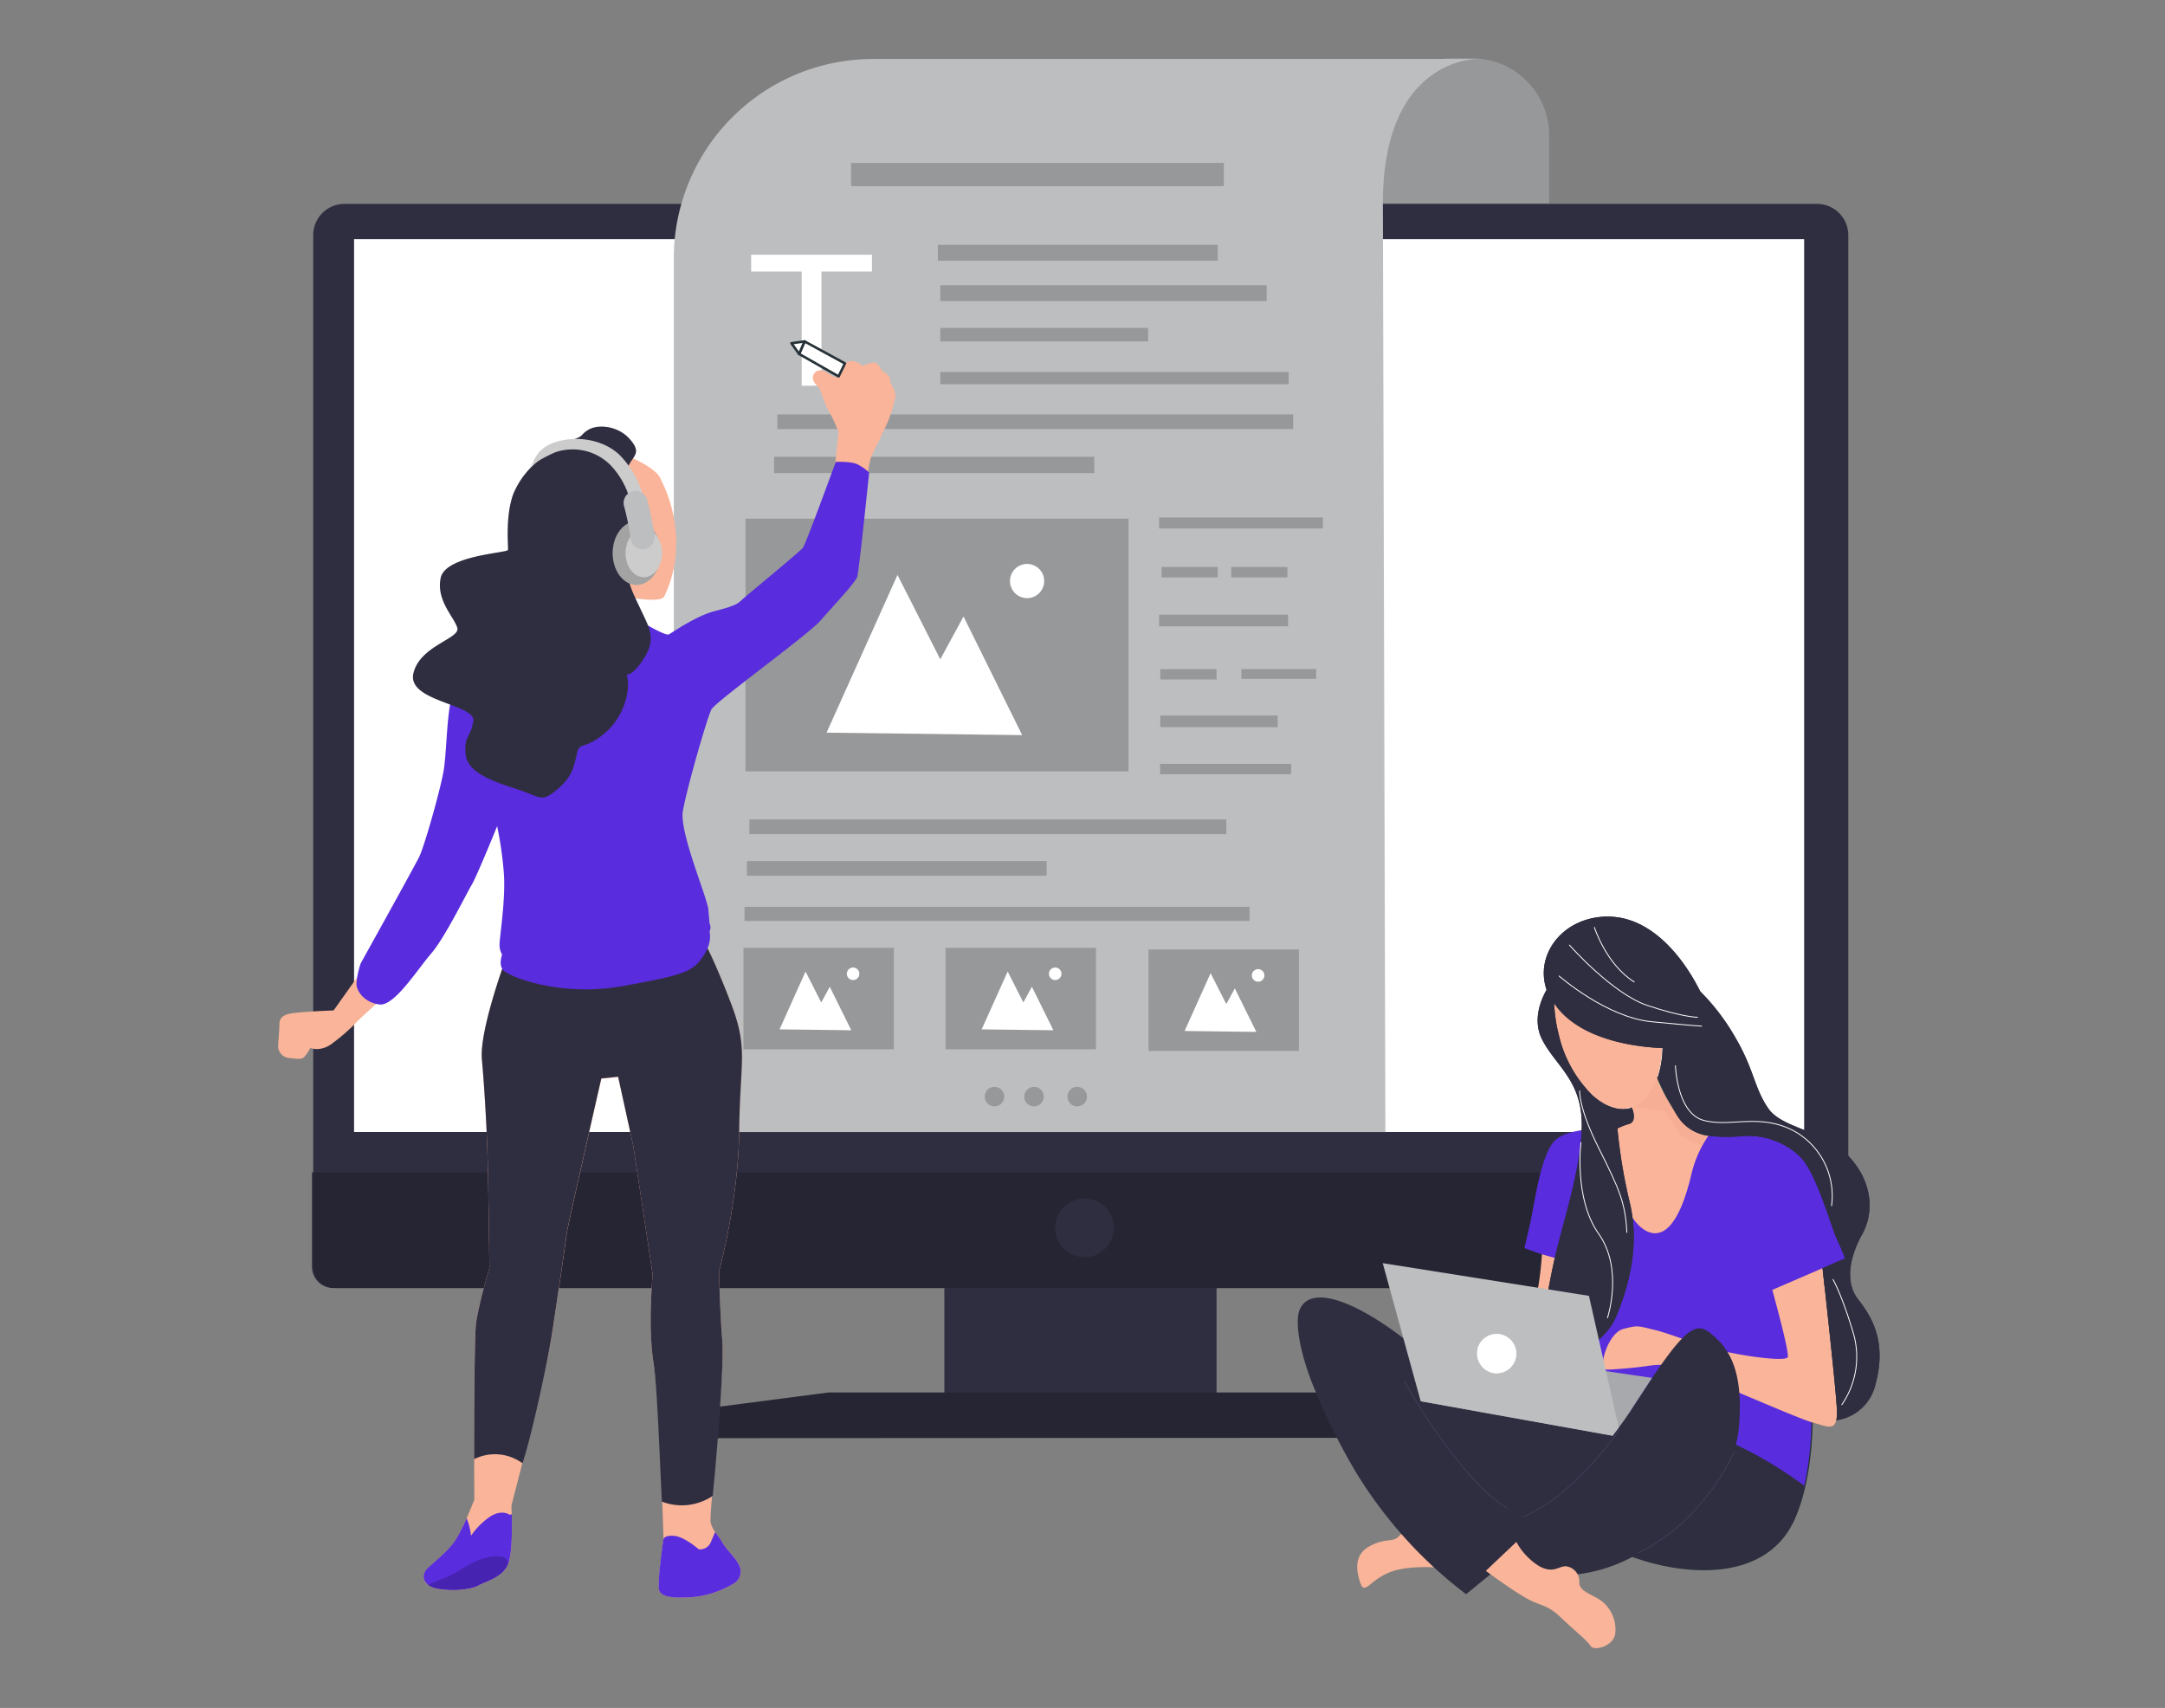 <svg id="baeb109e-6364-4a53-b5bc-1db28d334fb1" data-name="Layer 1" xmlns="http://www.w3.org/2000/svg" xmlns:xlink="http://www.w3.org/1999/xlink" width="865.76" height="682.89" viewBox="0 0 865.76 682.89"><rect x="0" y="0" width="865.76" height="682.89" fill="#808080" stroke="none"/><defs><clipPath id="b55905f9-272a-4d86-8c86-019de7ca8e49"><path id="b06eced8-345f-4aa3-99f0-bf328789b24b" data-name="SVGID" d="M659,492.48c9.81,4.06,15.09-13.07,17.55-23.7A45,45,0,0,1,683.26,454c-9.82-1.66-11.94-6.81-16.1-13.74a59.29,59.29,0,0,1-6.54-15.53l-11,13.07s6.95,9.81,1.65,11.44a29.92,29.92,0,0,0-4.73,1.85C642.6,466.24,649.67,488.6,659,492.48Z" fill="none"/></clipPath></defs><path d="M580.39,23.34h8.32a30.75,30.75,0,0,1,30.75,30.75V81.27a0,0,0,0,1,0,0H552a0,0,0,0,1,0,0V51.73a28.39,28.39,0,0,1,28.39-28.39Z" fill="#bcbec0"/><path d="M580.39,23.34h8.32a30.75,30.75,0,0,1,30.75,30.75V81.27a0,0,0,0,1,0,0H552a0,0,0,0,1,0,0V51.73a28.39,28.39,0,0,1,28.39-28.39Z" opacity="0.2"/><rect x="377.64" y="509.83" width="108.85" height="54.1" fill="#2f2e41"/><polygon points="599.25 574.85 599.25 564.58 529.51 556.76 331.36 556.76 266.18 565.24 266.18 575.01 599.25 574.85" fill="#2f2e41"/><polygon points="599.25 574.85 599.25 564.58 529.51 556.76 331.36 556.76 266.18 565.24 266.18 575.01 599.25 574.85" opacity="0.2"/><path d="M137.72,81.53H726.63A12.48,12.48,0,0,1,739.11,94V505.53a9.47,9.47,0,0,1-9.47,9.47H134.72a9.47,9.47,0,0,1-9.47-9.47V94A12.48,12.48,0,0,1,137.72,81.53Z" fill="#2f2e41"/><rect x="141.59" y="95.63" width="579.87" height="356.99" fill="#fff"/><path d="M124.74,468.73H739.11a0,0,0,0,1,0,0v37.72a8.55,8.55,0,0,1-8.55,8.55H133.29a8.55,8.55,0,0,1-8.55-8.55V468.73A0,0,0,0,1,124.74,468.73Z" fill="#2f2e41"/><path d="M125.24,468.73H739.62a0,0,0,0,1,0,0v37.72a8.55,8.55,0,0,1-8.55,8.55H133.8a8.55,8.55,0,0,1-8.55-8.55V468.73A0,0,0,0,1,125.24,468.73Z" opacity="0.2"/><circle cx="433.69" cy="490.93" r="11.73" fill="#2f2e41"/><path d="M554,452.64H269.44V103.33a79.72,79.72,0,0,1,79.68-79.75h242S553,22.61,553,81.31Z" fill="#bcbec0"/><rect x="340.32" y="65.14" width="149.1" height="9.29" opacity="0.2"/><rect x="375.03" y="97.89" width="111.95" height="6.36" opacity="0.2"/><rect x="376.01" y="114.02" width="130.52" height="6.36" opacity="0.2"/><rect x="376.01" y="131.13" width="83.11" height="5.38" opacity="0.2"/><rect x="376.01" y="148.73" width="139.32" height="4.89" opacity="0.2"/><rect x="310.83" y="165.68" width="206.3" height="5.87" opacity="0.2"/><rect x="309.52" y="182.62" width="128.08" height="6.52" opacity="0.2"/><polygon points="348.68 101.84 348.68 108.57 328.49 108.57 328.49 154.23 320.58 154.23 320.58 108.57 300.38 108.57 300.38 101.84 348.68 101.84" fill="#fff"/><rect x="298.12" y="207.39" width="153.17" height="101.03" opacity="0.2"/><polygon points="330.54 292.94 358.9 229.88 376.01 263.61 385.3 246.5 408.76 293.92 330.54 292.94" fill="#fff"/><circle cx="410.72" cy="232.32" r="6.84" fill="#fff"/><rect x="463.51" y="206.9" width="65.51" height="4.4" opacity="0.2"/><rect x="463.51" y="245.77" width="51.57" height="4.64" opacity="0.2"/><rect x="464" y="286.1" width="46.93" height="4.64" opacity="0.2"/><rect x="464.49" y="226.7" width="22.49" height="4.16" opacity="0.2"/><rect x="492.35" y="226.7" width="22.49" height="4.16" opacity="0.2"/><rect x="464" y="267.52" width="22.49" height="4.16" opacity="0.2"/><rect x="496.43" y="267.52" width="29.9" height="3.91" opacity="0.2"/><rect x="463.92" y="305.41" width="52.39" height="4.16" opacity="0.2"/><rect x="299.66" y="327.65" width="190.74" height="5.87" opacity="0.2"/><rect x="298.69" y="344.27" width="119.85" height="5.87" opacity="0.2"/><rect x="297.71" y="362.6" width="201.98" height="5.62" opacity="0.2"/><rect x="297.3" y="378.98" width="60.13" height="40.57" opacity="0.2"/><rect x="378.13" y="378.98" width="60.13" height="40.57" opacity="0.2"/><rect x="459.28" y="379.63" width="60.13" height="40.57" opacity="0.2"/><circle cx="397.68" cy="438.46" r="3.91" opacity="0.2"/><circle cx="413.49" cy="438.46" r="3.91" opacity="0.2"/><circle cx="430.76" cy="438.46" r="3.91" opacity="0.2"/><path d="M633.23,508c0,15.09-6.51,37.16-11.42,36.74s-15.51-6.14-15.51-6.14a143.83,143.83,0,0,0,7.4-18c2.83-9,3.25-25.72,3.25-25.72C627.56,488.41,633.23,492.92,633.23,508Z" fill="#f9b499"/><path d="M651.65,453.29A111.94,111.94,0,0,0,641.44,466c-6.12,8.68-11.32,38.37-11.32,38.37a44.26,44.26,0,0,0-5.72-.82A95.47,95.47,0,0,1,609.61,499l2-8.59c2.05-8.58,4.44-30.2,11-35.11s23.85-4.26,23.85-4.26C654.41,450,651.65,453.29,651.65,453.29Z" fill="#592CDD"/><path d="M649.6,437.79s7,9.81,1.65,11.44-17.13,6.09-21.23,26.92-4.07,62.09-3.67,88.2,5.28,50.26,26.53,57.95,53.8,10.21,64.83-15.51,7.27-66.21.81-102.87-14.23-49-29.32-49.39-17.11-6.12-22-14.28a59.29,59.29,0,0,1-6.54-15.53Z" fill="#592CDD"/><path d="M649.6,437.79s7,9.81,1.65,11.44-17.13,6.09-21.23,26.92-4.07,62.09-3.67,88.2,5.28,50.26,26.53,57.95,53.8,10.21,64.83-15.51,7.27-66.21.81-102.87-14.23-49-29.32-49.39-17.11-6.12-22-14.28a59.29,59.29,0,0,1-6.54-15.53Z" fill="none" stroke="#263238" stroke-linecap="round" stroke-linejoin="round" stroke-width="0.49"/><path d="M659,492.48c9.81,4.06,15.09-13.07,17.55-23.7A45,45,0,0,1,683.26,454c-9.82-1.66-11.94-6.81-16.1-13.74a59.29,59.29,0,0,1-6.54-15.53l-11,13.07s6.95,9.81,1.65,11.44a29.92,29.92,0,0,0-4.73,1.85C642.6,466.24,649.67,488.6,659,492.48Z" fill="#f9b499"/><g clip-path="url(#b55905f9-272a-4d86-8c86-019de7ca8e49)"><path d="M665.58,444.15l-12.16-1.56a33.66,33.66,0,0,0,9.18-11.17h0c10.18,23.45,20.36,22.2,20.36,22.2l-2.46,4.21a27.2,27.2,0,0,1-8.53-4" fill="#f4a68e" opacity="0.4" style="isolation:isolate"/></g><path d="M707.47,511.27s8.57,30.25,7.36,31.49-11.42.39-23.25-2-22.89-7.35-29.82-9-6.53-2-12.65-.4-10.58,16.27-6.49,16.27A161,161,0,0,0,659.88,546c6.54-.81,7.84.1,15.93,2.86s43.18,18.39,49.32,20,9.81,4.09,9.39-5.32S728,499.85,728,499.85Z" fill="#f9b499"/><path d="M695,480.27l12.65,35.93,30.21-13.07a80.85,80.85,0,0,0-3.26-7.74c-2.46-5.33-8.26-26.56-14.79-33.07A30.08,30.08,0,0,0,697,454.11a62.84,62.84,0,0,1-13.71-.12" fill="#592CDD"/><ellipse cx="642.91" cy="408.34" rx="20.52" ry="35.73" transform="translate(-80.23 169.3) rotate(-14.13)" fill="#f9b499"/><path d="M681.85,453.47a20,20,0,0,1-5.5-2.47c-6-3.8-11.83-15.34-13.71-19" fill="#92e3a9" opacity="0.4" style="isolation:isolate"/><path d="M616.61,415.49c5.32,10.61,15.93,16.3,15.93,34.28s-8.58,41.62-11.84,58-4.88,23.77.42,30.62,20.39-.49,25.3-12.32,9.39-28.16,5.3-45.3a211.44,211.44,0,0,1-4.93-29.59,31.9,31.9,0,0,1,4.61-1.8h0a2.47,2.47,0,0,0,1.8-1.68,7.31,7.31,0,0,0-.71-4.81l-.72.25a12.6,12.6,0,0,1-5.6,0l-.86-.22-1-.32-.86-.32-1-.45-.87-.44a10.81,10.81,0,0,1-1-.62,7,7,0,0,1-.82-.51c-.37-.23-.71-.5-1.08-.77l-.74-.59-1.18-1a49.79,49.79,0,0,1-13.49-24.46,59.74,59.74,0,0,1-1.78-12.33,27.09,27.09,0,0,0,1.83,2.47c11.24,13.21,33.48,15.18,41.52,15.46a41,41,0,0,1-2,11.93,61.57,61.57,0,0,0,4.54,9.35c.76,1.25,1.45,2.46,2.14,3.6V444l.64,1.06h0a17.08,17.08,0,0,0,13.07,9.05,62.84,62.84,0,0,0,13.71.12,30.1,30.1,0,0,1,22.86,8.19c6.63,6.51,12.35,27.79,14.79,33.06s3.26,7.75,3.26,7.75l-9,3.89c1.65,15.07,5.4,49.12,5.72,56.52a17.07,17.07,0,0,1-.22,4.22A18.73,18.73,0,0,0,750,553.46c4.49-16.65-1.16-26.56-6.93-33.91s-2.93-17.95,1.63-26.11,4.51-20.39-5.3-31-26.58-11.05-32.25-19.21-5.67-15.51-13.07-28.16a87.22,87.22,0,0,0-14.2-18.71c-5.95-12-18.5-29.54-36.42-29.87s-29.94,14.75-25,29.27C616.19,399.74,612.79,407.83,616.61,415.49Z" fill="#2f2e41"/><path d="M616.61,415.49c5.32,10.61,15.93,16.3,15.93,34.28s-8.58,41.62-11.84,58-4.88,23.77.42,30.62,20.39-.49,25.3-12.32,9.39-28.16,5.3-45.3a211.44,211.44,0,0,1-4.93-29.59,31.9,31.9,0,0,1,4.61-1.8h0a2.47,2.47,0,0,0,1.8-1.68,7.31,7.31,0,0,0-.71-4.81l-.72.25a12.6,12.6,0,0,1-5.6,0l-.86-.22-1-.32-.86-.32-1-.45-.87-.44a10.81,10.81,0,0,1-1-.62,7,7,0,0,1-.82-.51c-.37-.23-.71-.5-1.08-.77l-.74-.59-1.18-1a49.79,49.79,0,0,1-13.49-24.46,59.74,59.74,0,0,1-1.78-12.33,27.09,27.09,0,0,0,1.83,2.47c11.24,13.21,33.48,15.18,41.52,15.46a41,41,0,0,1-2,11.93,61.57,61.57,0,0,0,4.54,9.35c.76,1.25,1.45,2.46,2.14,3.6V444l.64,1.06h0a17.08,17.08,0,0,0,13.07,9.05,62.84,62.84,0,0,0,13.71.12,30.1,30.1,0,0,1,22.86,8.19c6.63,6.51,12.35,27.79,14.79,33.06s3.26,7.75,3.26,7.75l-9,3.89c1.65,15.07,5.4,49.12,5.72,56.52a17.07,17.07,0,0,1-.22,4.22A18.73,18.73,0,0,0,750,553.46c4.49-16.65-1.16-26.56-6.93-33.91s-2.93-17.95,1.63-26.11,4.51-20.39-5.3-31-26.58-11.05-32.25-19.21-5.67-15.51-13.07-28.16a87.22,87.22,0,0,0-14.2-18.71c-5.95-12-18.5-29.54-36.42-29.87s-29.94,14.75-25,29.27C616.19,399.74,612.79,407.83,616.61,415.49Z" fill="#2f2e41"/><path d="M680.47,410.27s-1.87,0-20-1.75-37-18.28-37-18.28" fill="none" stroke="#fff" stroke-linecap="round" stroke-linejoin="round" stroke-width="0.35"/><path d="M678.82,406.74s-5.89,0-20-4.71-31.22-24.16-31.22-24.16" fill="none" stroke="#fff" stroke-linecap="round" stroke-linejoin="round" stroke-width="0.35"/><path d="M653.5,392.61c-11.2-7-15.91-21.8-15.91-21.8" fill="none" stroke="#fff" stroke-linecap="round" stroke-linejoin="round" stroke-width="0.35"/><path d="M732.43,482.05a29.6,29.6,0,0,0-15.32-30c-13.56-7.06-25.32-1.19-35.92-4.12s-11.2-21.8-11.2-21.8" fill="none" stroke="#fff" stroke-linecap="round" stroke-linejoin="round" stroke-width="0.35"/><path d="M733,511.59s3.52,5.89,8.23,21.79a33.73,33.73,0,0,1-4.71,28.26" fill="none" stroke="#fff" stroke-linecap="round" stroke-linejoin="round" stroke-width="0.35"/><path d="M642.82,526.9s6.48-19.46-3.53-33.59-7.07-36.51-7.07-36.51" fill="none" stroke="#fff" stroke-linecap="round" stroke-linejoin="round" stroke-width="0.35"/><path d="M650.56,492.75c-.59-11.79-2.93-17.09-11.19-33.59s-7.67-23-7.67-23" fill="none" stroke="#fff" stroke-linecap="round" stroke-linejoin="round" stroke-width="0.35"/><path d="M577.7,619s-6.36-1.26-6.81-5.1-7.27-3-7.27-3a18.74,18.74,0,0,0-4.27,3.41c-2.54,2.56-5.13.44-11.51,3.84s-5.6,9.51-3.9,14.62,3.43-.45,11.1-3.85S576,626.83,576,626.83Z" fill="#f9b499"/><path d="M527,558.51A250,250,0,0,0,541.9,588.1a176.58,176.58,0,0,0,44.38,49.32l11.29-9.23c6.66,2.54,18,3.16,34.84,1.06A62.73,62.73,0,0,0,653,622.37c21.23,7.72,53.73,10.06,64.7-15.58a72.35,72.35,0,0,0,4-12.6,163.65,163.65,0,0,0-27.56-16.59,38.38,38.38,0,0,0,1.13-5.9c2.44-25.32-4.91-33.48-11.44-38.78s-11.71,0-31.44,30.6c-.29.49-.61,1-.94,1.43-10.33-1.68-19-1.56-25.12,1.3v.37c-11.74-.91-33.56-6.19-61.65-28.82-21.69-17.49-40.41-24.49-44.9-14.28C517.53,528.65,519.93,542.61,527,558.51Z" fill="#2f2e41"/><path d="M660.62,550.92l-68.37-10-24.14,19.34L644.77,574a110.58,110.58,0,0,0,7.69-10.58C655.54,558.71,658.28,554.52,660.62,550.92Z" fill="#a7a9ac"/><path d="M552.94,505.05l15.17,55.19,76.76,13.83c.76-1.06,1.62-2.15,2.46-3.26L635.4,518.12Z" fill="#bcbec0"/><path d="M591,538.91a7.84,7.84,0,1,1,5.35,9.86A8,8,0,0,1,591,538.91Z" fill="#fff"/><path d="M591,538.91a7.84,7.84,0,1,1,5.35,9.86A8,8,0,0,1,591,538.91Z" fill="#fff"/><path d="M606.38,616.51a25.94,25.94,0,0,0,9.19,9.73c5.62,3,7.57,0,10.56,0a6.05,6.05,0,0,1,5.4,6.49c0,3.6,5.15,4.68,8.92,7.4a14.4,14.4,0,0,1,5.43,13.26c-.82,4.86-8.45,6.9-9.8,4.73s-6.19-5.94-11.89-11.37-7.59-4.31-13.53-7.57-16.5-11.1-16.5-11.1Z" fill="#f9b499"/><path d="M655,620.87c26.87-12.67,38.54-40.56,38.54-40.56" fill="none" stroke="#3f3d56" stroke-miterlimit="10" stroke-width="0.35"/><path d="M561.7,552.52c24.46,42.26,41.15,50.62,41.15,50.62" fill="none" stroke="#3f3d56" stroke-miterlimit="10" stroke-width="0.35"/><path d="M609.31,606.42c20.61-8.83,38.29-34.74,38.29-34.74" fill="none" stroke="#3f3d56" stroke-miterlimit="10" stroke-width="0.35"/><path d="M265.67,238.4c-1.44,3-14.05.24-15.71.47s-4.75-7.61-6.89-24.51,3.08-33.78,7.83-32.12c0,0,12.53,5.08,13.49,9.84C264.39,192.08,277.1,214.24,265.67,238.4Z" fill="#f9b499"/><path d="M142.92,390.62,133.4,404s-12.85.48-16.92,1.19-4.76,2.38-4.76,4.52-.48,6.89-.48,9.05a4.85,4.85,0,0,0,4.53,4.28c2.37.23,4.52.7,5.71-.24a15.53,15.53,0,0,0,2.61-3.81s4.29,1.91,9.23-2.14a76.49,76.49,0,0,0,9.13-8c1.43-1.66,11.91-11,11.91-11Z" fill="#f9b499"/><path d="M202.11,383.84s-10.43,28.25-9.41,39.68,2,27.59,2.35,41.71.66,41.7.66,41.7-4.37,14.8-5.37,22.54-.67,70.15-.67,70.15S185,611.73,182,616.1s-7.4,7.7-10.77,10.77-2,7.4,4,8.4,13.11.34,16.14-1.33,9.42-3.08,11.77-8.42S204.5,602,204.5,602s13.84-52.68,16.14-67.81,5.71-38.34,6-41,13.85-61.88,13.85-61.88l6.72-.68,6.05,27.59L261,509.62s-2,20.85.34,35.31,4,70.5,4,70.5-2.69,17.83-1.67,20.52,5.71,3.08,12.77,2.69a39.13,39.13,0,0,0,16.81-5.38,5.51,5.51,0,0,0,2.36-7.4c-1.34-3.08-4.71-5.73-6.73-9.08s-4-5-4.7-8.08,5.72-60,4.7-72.17-1.33-28.25-1.33-28.25,7.69-27.59,8.06-56.17,3.71-32.62-3.36-51.12-11.1-25.23-11.1-25.23l-77.35,2Z" fill="#f9b499"/><path d="M288.87,536.48c-1-12.11-1.33-28.25-1.33-28.25s7.69-27.58,8.06-56.17,3.71-32.62-3.36-51.11-11.11-25.24-11.11-25.24l-77.34,2-1.68,6.06S191.68,412,192.7,423.47s2,27.59,2.35,41.71.66,41.7.66,41.7-4.37,14.8-5.37,22.54c-.63,4.8-.74,39.06-.74,54a18.56,18.56,0,0,1,19.34,1.65c4.07-12.39,10.36-42.53,11.67-51,2.35-15.14,5.7-38.34,6-41s13.85-61.88,13.85-61.88l6.72-.68,6.05,27.59L261,509.57s-2,20.85.34,35.31c1.45,8.86,2.63,41.87,3.34,55.51A22.11,22.11,0,0,0,285,598.1C286.5,583.72,289.6,545.22,288.87,536.48Z" fill="#2f2e41"/><path d="M288.87,616.78c-1-1.71-2-3-2.89-4.23-.37.89-.85,2.06-1.54,3.55a4.7,4.7,0,0,1-5,3.37s-5.71-5-9.76-5.38-4.37,1.34-4.37,1.34-2.69,17.83-1.68,20.52,5.71,3.08,12.77,2.69a39.13,39.13,0,0,0,16.82-5.38,5.51,5.51,0,0,0,2.36-7.4C294.26,622.83,290.89,620.13,288.87,616.78Z" fill="#592CDD"/><path d="M196.05,606.35a29.29,29.29,0,0,0-7.69,7.69,27.16,27.16,0,0,0-1.76-7,62.61,62.61,0,0,1-4.61,9c-3.08,4.37-7.4,7.69-10.77,10.77s-2,7.4,4,8.4,13.11.34,16.14-1.34,9.42-3.08,11.77-8.42c1.71-3.89,1.65-14.51,1.54-20l-.82.23S200.76,603.32,196.05,606.35Z" fill="#592CDD"/><path d="M196.05,622.49c-7.69,1.35-12.11,6.06-18.15,8.41-2.65,1-5,2-6.76,2.76a9.16,9.16,0,0,0,4.06,1.54c6.05,1,13.11.34,16.14-1.34s9.42-3.08,11.77-8.42C203.07,625.52,203.79,621.1,196.05,622.49Z" fill="#592CDD"/><path d="M196.05,622.49c-7.69,1.35-12.11,6.06-18.15,8.41-2.65,1-5,2-6.76,2.76a9.16,9.16,0,0,0,4.06,1.54c6.05,1,13.11.34,16.14-1.34s9.42-3.08,11.77-8.42C203.07,625.52,203.79,621.1,196.05,622.49Z" opacity="0.2"/><path d="M201.16,380.71s-2.14,4.53,0,7.14S224,398.79,249,394.27s28.08-5.71,32.31-12.14,2.39-10.46,1.19-13.55,13.57,9.52-27.6,12.84-51.82-5.71-51.82-5.71Z" fill="#592CDD"/><path d="M329.62,148.42c2.35.9,3.66,3.08,5.73,2.08,0,0,2-10.36,9.67-4.17,0,0,3.9-2.08,5.47-1.05a5.73,5.73,0,0,1,2.08,2.88s3.08,1.54,3.39,3.38l.26,1.83s2.09,3.08,1.83,5.22a49.84,49.84,0,0,1-3.65,11.48c-2.09,4.69-5.48,11.21-6.26,13.29a96.78,96.78,0,0,0-1.83,11.22l-12.85-4.17s1.82-16.93,1.82-17.74a57.74,57.74,0,0,0-4.17-8.86c-1.54-2.88-2.09-5.48-3.65-8.87,0,0-3.43-2.79-2.13-5.07C325.33,149.87,326.24,147.13,329.62,148.42Z" fill="#f9b499"/><path d="M253.52,246.73s12.38,7.85,14,6.9,10.94-7.37,18.08-9.23,9.05-2.62,10.77-4.3,23.57-19.51,24.76-21.17,13.09-34.26,13.09-34.26,5.94-.25,8.57.94a18.76,18.76,0,0,1,4.76,3.34s-4,39.26-4.76,41.65-9.77,11.89-14.75,17.6-41.9,32.31-43.56,35.46-10,32.13-11.42,40.7,10,35,10.23,39.51,1.67,10.46-1.9,14.51-12.31,9-45.7,10.95-35.93-7.86-35.93-11.43,2.62-18.8,1.67-29.51a153.18,153.18,0,0,0-2.62-18.08s-8.09,20-10.23,23.56S177.85,375,172.43,381.24s-14.69,21.09-20.64,20.38-9.24-5.23-9.24-8.32a33.46,33.46,0,0,1,1.67-8.09s21.54-38.73,23.49-42.78,7.86-24.74,9.52-33.31,1.19-27.6,4.53-32.84,30.46-16.65,37.35-20.94S243.29,245.3,253.52,246.73Z" fill="#592CDD"/><path d="M216.91,183a33.37,33.37,0,0,0-11.66,14.52c-3.32,9.05-1.89,21.17-2.14,22.37s-25,2.14-26.89,11.19,5.48,15.7,6.66,20-15.23,7.14-17.6,18.32,25.22,12.14,24,19-3.8,6-3.08,13.1,9.53,10.48,20,13.85,10,5.7,16.41.47,6.91-9.52,8.1-14.51,2.61-1.2,10.77-7.86,10.23-16.92,9.52-21.65-.23,1.19,5.71-7.38,3.34-12.62-.48-20.71-5.46-11.19-5-16.65,7.14-23.32,3.8-30-5.48-6.15-3.8-10.47,5.7-5.23.7-10.94-13.09-6-16.66-3.82-1.43,2.62-7.37,4.29A28.31,28.31,0,0,0,216.91,183Z" fill="#2f2e41"/><path d="M264.23,221.15c0,7-4.31,12.72-9.64,12.72S245,228.18,245,221.15s4.32-12.74,9.64-12.74S264.23,214.12,264.23,221.15Z" fill="#ccc"/><path d="M264.23,221.15c0,7-4.31,12.72-9.64,12.72S245,228.18,245,221.15s4.32-12.74,9.64-12.74S264.23,214.12,264.23,221.15Z" opacity="0.2"/><path d="M264.75,221.15c0,5.32-3.28,9.65-7.31,9.65s-7.29-4.33-7.29-9.65,3.26-9.65,7.29-9.65S264.75,215.82,264.75,221.15Z" fill="#ccc"/><path d="M257.89,201.61a37.4,37.4,0,0,0-9.82-19.4c-5.46-5.48-14.57-7.87-23.19-6.16-6.61,1.36-9.9,4.22-11.81,9-.28.71-1.83,2.09-1.54,2.74-.72-1.74,9.55-6.65,10.68-7a21.34,21.34,0,0,1,22,5.26,32.31,32.31,0,0,1,8.28,16.31,2.71,2.71,0,0,0,2.69,2.33h.38A2.73,2.73,0,0,0,257.89,201.61Z" fill="#ccc"/><path d="M256.92,219.63a4.81,4.81,0,0,1-4.74-4.21,102,102,0,0,0-2.63-13.06,4.79,4.79,0,1,1,9.23-2.57,111,111,0,0,1,2.91,14.47,4.78,4.78,0,0,1-4.15,5.32h0A4.18,4.18,0,0,1,256.92,219.63Z" fill="#bcbec0"/><polygon points="319.55 141.52 335.35 150.5 337.88 145.31 321.74 136.51 319.55 141.52" fill="#fff" stroke="#263238" stroke-linecap="round" stroke-linejoin="round"/><polygon points="319.55 141.52 316.49 137.24 321.74 136.51 319.55 141.52" fill="#fff" stroke="#263238" stroke-linecap="round" stroke-linejoin="round"/><polygon points="311.74 411.57 322.13 388.45 328.41 400.82 331.81 394.54 340.42 411.93 311.74 411.57" fill="#fff"/><circle cx="341.14" cy="389.35" r="2.51" fill="#fff"/><polygon points="392.56 411.57 402.96 388.45 409.23 400.82 412.64 394.54 421.24 411.93 392.56 411.57" fill="#fff"/><circle cx="421.96" cy="389.35" r="2.51" fill="#fff"/><polygon points="473.71 412.22 484.11 389.1 490.38 401.47 493.79 395.19 502.39 412.58 473.71 412.22" fill="#fff"/><circle cx="503.11" cy="390" r="2.51" fill="#fff"/></svg>